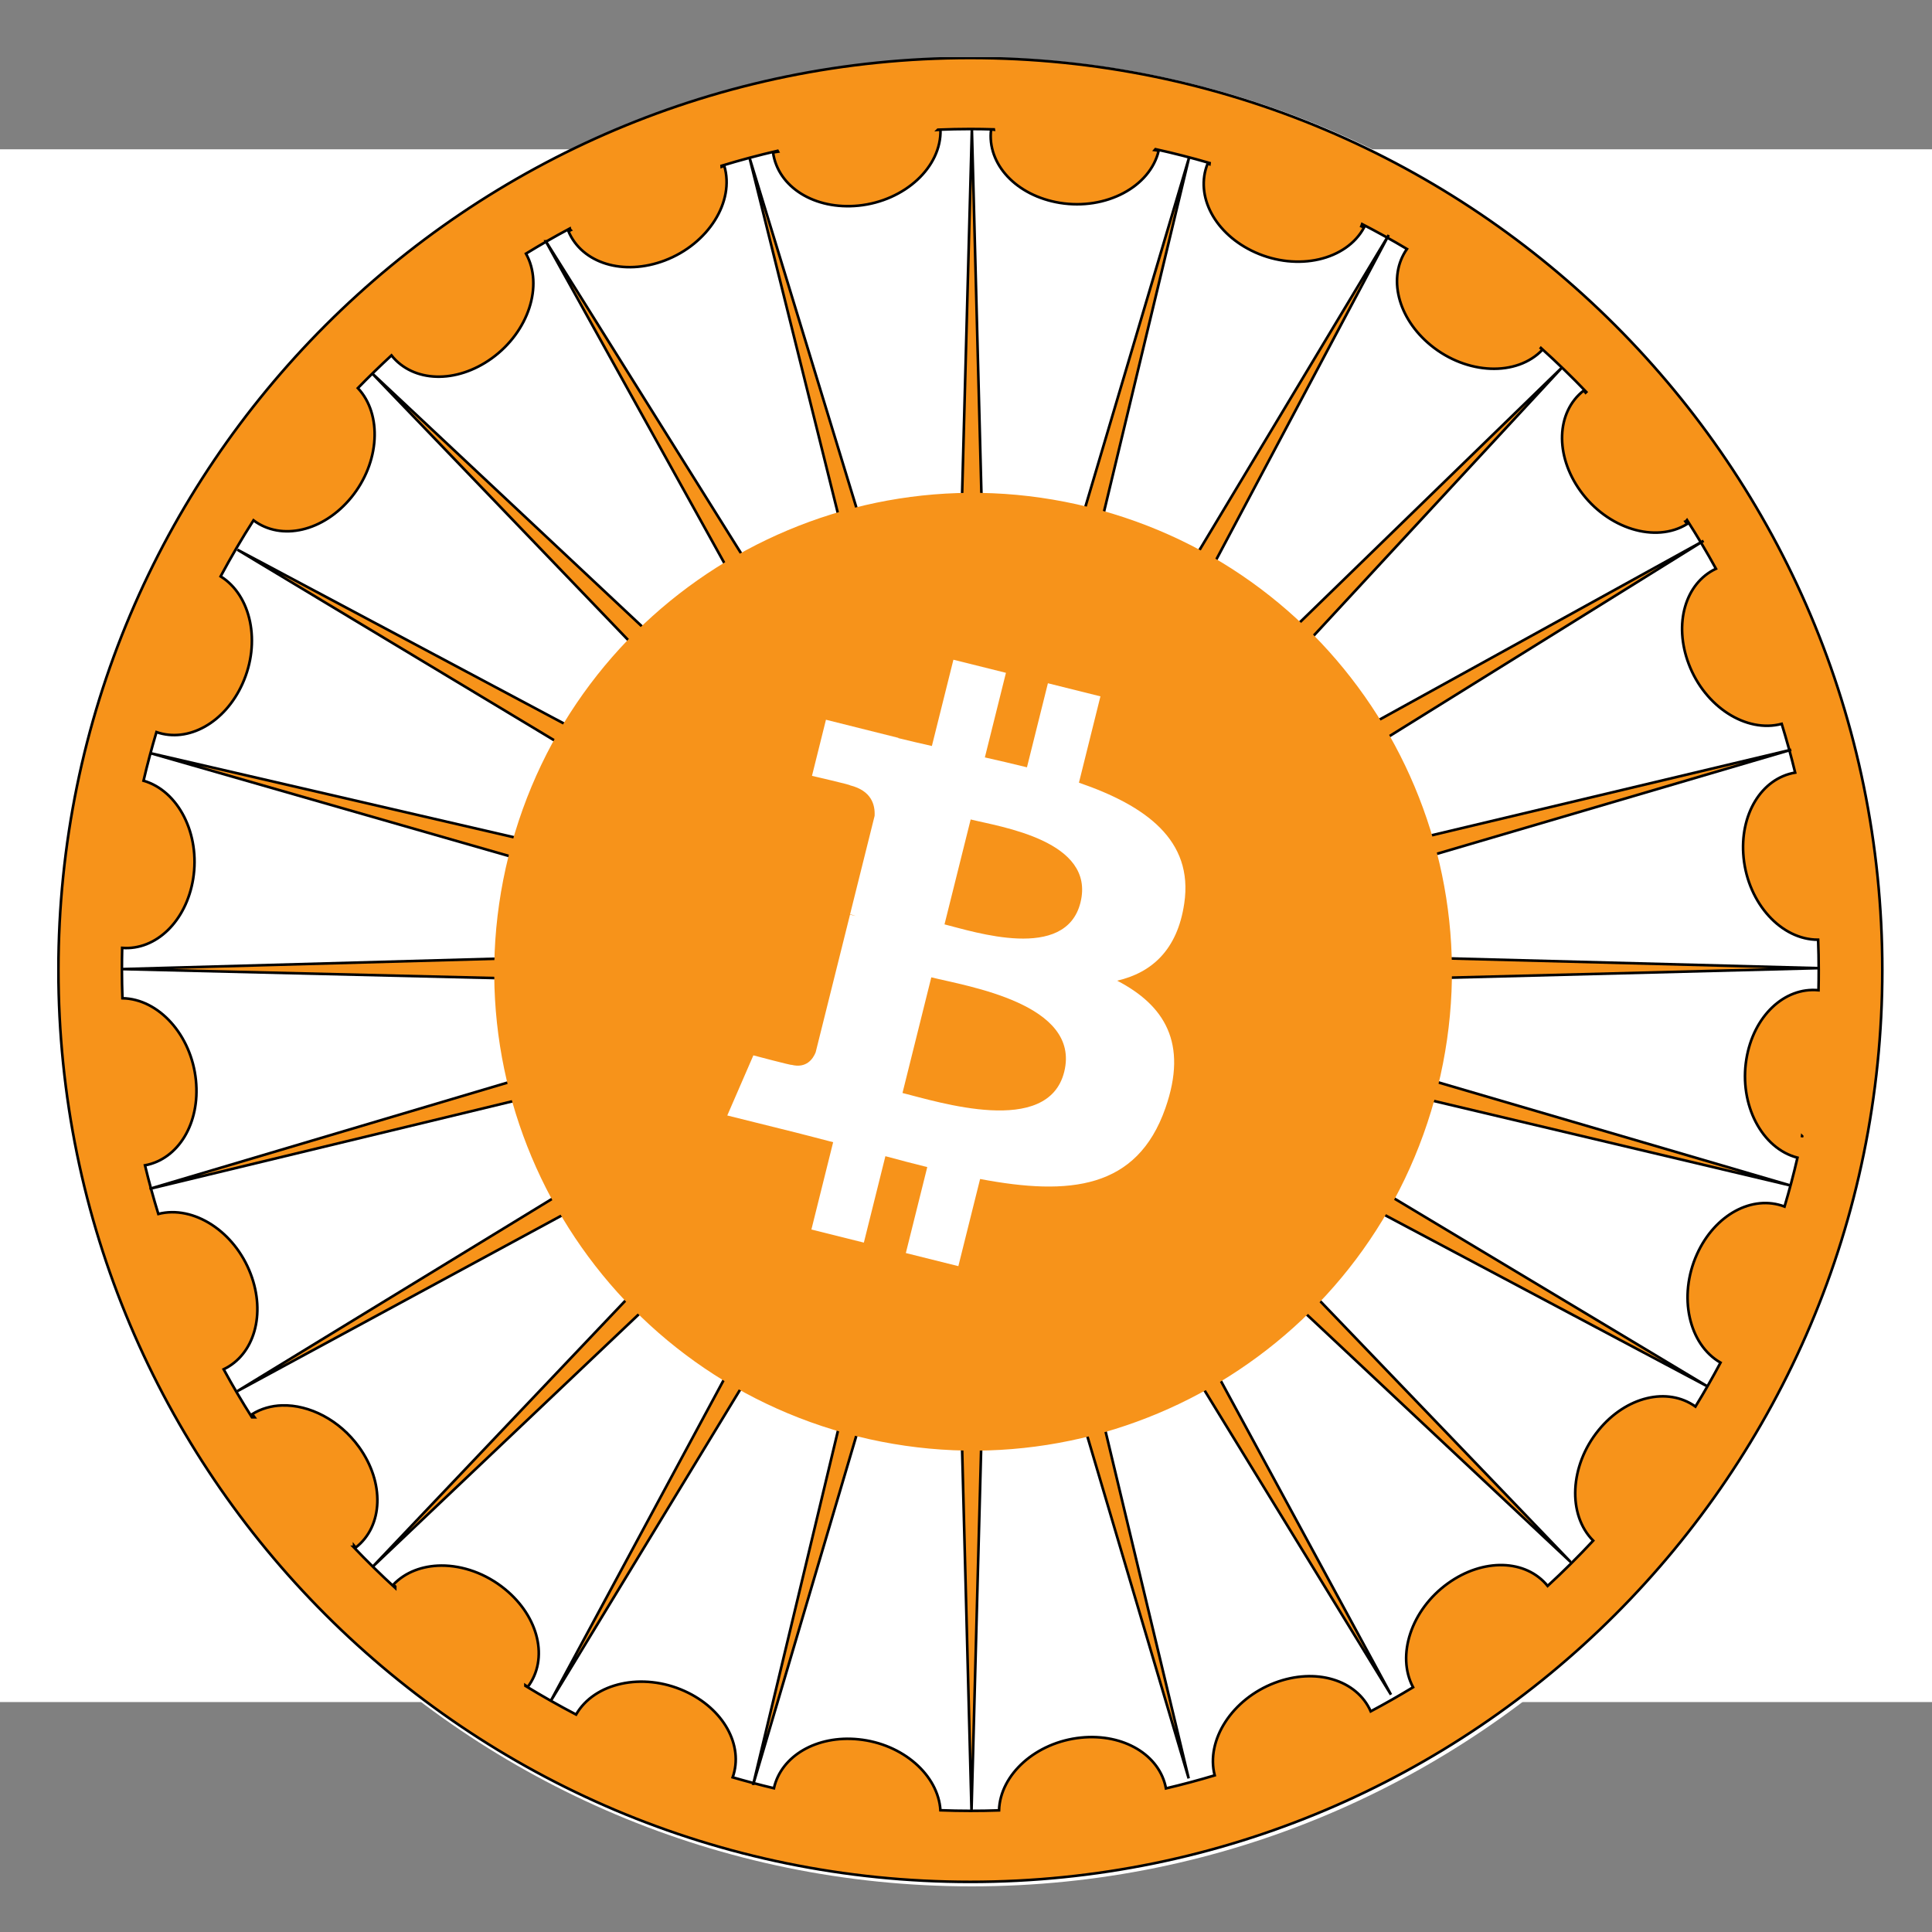 <svg xmlns="http://www.w3.org/2000/svg" xmlns:xlink="http://www.w3.org/1999/xlink" width="192" zoomAndPan="magnify" viewBox="0 0 144 144" height="192" preserveAspectRatio="xMidYMid meet" version="1.0"><rect x="0" y="0" width="144" height="144" fill="#808080" stroke="none"/><defs><clipPath id="fa1f40cad6"><path d="M 4.262 4.262 L 140.598 4.262 L 140.598 140.598 L 4.262 140.598 Z M 4.262 4.262 " clip-rule="nonzero"/></clipPath><clipPath id="ec500648d5"><path d="M 72.43 4.262 C 34.781 4.262 4.262 34.781 4.262 72.43 C 4.262 110.078 34.781 140.598 72.43 140.598 C 110.078 140.598 140.598 110.078 140.598 72.43 C 140.598 34.781 110.078 4.262 72.43 4.262 Z M 72.43 4.262 " clip-rule="nonzero"/></clipPath><clipPath id="65a39eab6a"><path d="M 0.262 0.262 L 136.598 0.262 L 136.598 136.598 L 0.262 136.598 Z M 0.262 0.262 " clip-rule="nonzero"/></clipPath><clipPath id="d00e6b6299"><path d="M 68.43 0.262 C 30.781 0.262 0.262 30.781 0.262 68.43 C 0.262 106.078 30.781 136.598 68.43 136.598 C 106.078 136.598 136.598 106.078 136.598 68.43 C 136.598 30.781 106.078 0.262 68.43 0.262 Z M 68.43 0.262 " clip-rule="nonzero"/></clipPath><clipPath id="13ef753f32"><rect x="0" width="137" y="0" height="137"/></clipPath><clipPath id="c16a1a421a"><path d="M 0 11.129 L 144 11.129 L 144 126.863 L 0 126.863 Z M 0 11.129 " clip-rule="nonzero"/></clipPath><clipPath id="edc611be37"><path d="M 0 0.129 L 144 0.129 L 144 115.863 L 0 115.863 Z M 0 0.129 " clip-rule="nonzero"/></clipPath><clipPath id="6acd1a767c"><rect x="0" width="144" y="0" height="116"/></clipPath><clipPath id="79780beb62"><path d="M 4.262 4.262 L 140.762 4.262 L 140.762 140.762 L 4.262 140.762 Z M 4.262 4.262 " clip-rule="nonzero"/></clipPath></defs><g clip-path="url(#fa1f40cad6)"><g clip-path="url(#ec500648d5)"><g transform="matrix(1, 0, 0, 1, 4, 4)"><g clip-path="url(#13ef753f32)"><g clip-path="url(#65a39eab6a)"><g clip-path="url(#d00e6b6299)"><path fill="#ffffff" d="M 0.262 0.262 L 136.598 0.262 L 136.598 136.598 L 0.262 136.598 Z M 0.262 0.262 " fill-opacity="1" fill-rule="nonzero"/></g></g></g></g></g></g><g clip-path="url(#c16a1a421a)"><g transform="matrix(1, 0, 0, 1, 0, 11)"><g clip-path="url(#6acd1a767c)"><g clip-path="url(#edc611be37)"><path fill="#ffffff" d="M 0 0.129 L 144.219 0.129 L 144.219 115.863 L 0 115.863 Z M 0 0.129 " fill-opacity="1" fill-rule="nonzero"/></g></g></g></g><g clip-path="url(#79780beb62)"><path stroke-linecap="butt" transform="matrix(0.195, 0, 0, 0.195, 0.454, -18.7)" fill-opacity="1" fill="#f7931a" fill-rule="evenodd" stroke-linejoin="miter" d="M 368.551 118.061 C 176.15 118.061 20.001 274.25 20.001 466.65 C 20.001 659.051 176.15 815.2 368.551 815.2 C 560.971 815.2 717.14 659.051 717.14 466.65 C 717.14 274.25 560.971 118.061 368.551 118.061 Z M 368.551 145.209 C 371.551 145.209 374.552 145.269 377.533 145.349 L 377.553 145.469 L 376.493 145.369 C 374.852 158.653 386.176 170.737 402.781 173.438 C 420.347 176.299 437.272 167.356 440.553 153.492 L 439.113 153.272 C 439.213 153.172 439.293 153.052 439.373 152.932 C 446.355 154.472 453.237 156.233 460.019 158.213 C 459.999 158.353 459.979 158.513 459.959 158.653 L 459.279 158.393 C 454.258 170.797 462.08 185.442 477.405 192.344 C 493.63 199.646 512.296 195.385 519.058 182.841 L 517.998 182.381 C 518.038 182.281 518.078 182.201 518.118 182.121 C 518.198 181.941 518.258 181.741 518.318 181.561 C 524.12 184.562 529.841 187.723 535.443 191.064 C 527.961 201.727 531.822 217.472 544.586 227.895 C 558.37 239.159 577.496 239.899 587.279 229.536 L 586.599 228.976 L 586.659 228.896 C 592.621 234.277 598.423 239.879 603.965 245.681 C 603.865 245.761 603.765 245.841 603.685 245.941 L 603.024 245.161 C 592.481 253.383 591.921 269.928 601.744 283.553 C 612.147 297.997 630.433 303.659 642.557 296.177 L 641.897 295.236 L 641.957 295.216 C 642.177 295.076 642.337 294.876 642.497 294.676 C 646.378 300.758 650.079 306.94 653.56 313.282 C 641.817 318.824 637.315 334.309 643.157 349.694 C 649.359 366.079 665.164 376.182 678.688 372.581 C 680.569 378.723 682.309 384.925 683.83 391.207 C 670.926 393.387 662.463 407.312 664.124 423.777 C 665.884 441.262 678.588 455.147 692.613 455.087 C 692.753 458.928 692.833 462.769 692.833 466.65 C 692.833 469.251 692.813 471.812 692.753 474.393 C 679.669 473.113 667.845 484.356 665.184 500.741 C 662.363 518.147 671.086 534.872 684.71 538.393 C 683.27 544.695 681.589 550.937 679.769 557.079 C 667.465 552.418 653.1 560.18 646.278 575.345 C 639.056 591.37 643.137 609.776 655.301 616.738 C 652.26 622.44 649.079 628.041 645.718 633.523 C 635.034 625.901 619.189 629.682 608.706 642.526 C 597.623 656.11 596.742 674.876 606.626 684.779 C 601.044 690.761 595.242 696.543 589.22 702.085 C 580.897 691.841 564.552 691.401 551.068 701.124 C 537.064 711.208 531.322 728.693 537.784 740.817 C 532.482 744.018 527.08 747.099 521.599 750.02 C 516.257 737.916 500.532 733.215 484.927 739.116 C 468.602 745.318 458.499 761.023 461.96 774.488 C 455.838 776.328 449.616 777.989 443.334 779.469 C 440.973 766.725 427.169 758.402 410.844 760.063 C 393.638 761.804 379.934 774.127 379.534 787.872 C 375.893 787.992 372.232 788.052 368.551 788.052 C 364.729 788.052 360.908 787.972 357.127 787.832 C 356.287 774.367 342.742 762.424 325.837 760.723 C 309.812 759.083 296.228 767.065 293.487 779.409 C 288.185 778.149 282.924 776.748 277.722 775.248 C 282.003 763.044 274.241 748.979 259.276 742.237 C 243.251 735.035 224.845 739.056 217.863 751.24 C 211.281 747.799 204.819 744.138 198.497 740.277 L 198.497 740.097 L 199.377 740.717 C 207.44 730.034 203.679 713.908 190.654 703.285 C 183.332 697.303 174.509 694.262 166.367 694.302 C 159.185 694.342 152.542 696.803 147.961 701.645 L 148.741 702.285 L 148.741 702.845 C 143.219 697.783 137.878 692.542 132.716 687.12 L 132.996 687.12 L 132.996 686.68 L 133.616 687.44 C 144.18 679.197 144.72 662.632 134.897 648.988 C 127.415 638.605 115.871 632.783 105.468 633.083 C 101.386 633.203 97.505 634.303 94.084 636.404 L 94.964 637.624 L 93.964 637.624 C 90.163 631.642 86.562 625.521 83.161 619.279 C 94.844 613.697 99.326 598.212 93.504 582.867 C 87.322 566.562 71.657 556.479 58.193 559.9 C 56.312 553.778 54.592 547.576 53.091 541.314 C 65.855 538.973 74.218 525.169 72.557 508.804 C 70.817 491.498 58.333 477.694 44.468 477.454 C 44.348 473.873 44.268 470.272 44.268 466.65 C 44.268 463.83 44.308 461.029 44.368 458.208 C 57.272 459.208 68.856 448.025 71.497 431.84 C 74.278 414.694 65.835 398.149 52.531 394.308 C 53.991 388.046 55.652 381.844 57.472 375.722 C 69.636 379.943 83.661 372.121 90.363 357.216 C 97.465 341.471 93.684 323.445 82 316.203 C 85.921 308.901 90.103 301.739 94.564 294.776 C 105.228 302.779 121.313 299.018 131.936 286.034 C 142.859 272.649 143.86 254.264 134.457 244.24 C 138.618 239.959 142.919 235.798 147.301 231.736 C 155.583 242.14 172.049 242.64 185.613 232.877 C 199.737 222.694 205.459 204.948 198.717 192.844 C 204.199 189.483 209.76 186.282 215.462 183.241 C 215.482 183.341 215.522 183.441 215.562 183.521 C 215.622 183.661 215.702 183.761 215.802 183.861 L 214.942 184.281 C 220.144 196.605 236.029 201.427 251.754 195.465 C 268.399 189.143 278.582 172.918 274.501 159.274 L 273.561 159.614 C 273.561 159.494 273.541 159.354 273.521 159.254 C 280.543 157.113 287.665 155.212 294.867 153.552 C 294.927 153.672 294.967 153.772 295.027 153.872 L 293.147 154.172 C 295.007 167.436 309.072 176.179 325.817 174.498 C 343.523 172.698 357.567 159.714 357.147 145.469 L 356.087 145.549 C 356.107 145.529 356.127 145.489 356.147 145.469 C 360.268 145.309 364.409 145.209 368.551 145.209 Z M 686.471 530.151 L 686.511 530.191 C 686.471 530.331 686.431 530.471 686.411 530.631 Z M 686.471 530.151 " stroke="#000000" stroke-width="1" stroke-opacity="1" stroke-miterlimit="4"/></g><path stroke-linecap="butt" transform="matrix(0.116, 0, 0, 0.116, 29.359, 20.301)" fill-opacity="1" fill="#f7931a" fill-rule="evenodd" stroke-linejoin="miter" d="M 394.299 449.517 C 394.299 452.549 393.726 455.447 392.546 458.244 C 391.401 461.074 389.75 463.534 387.593 465.656 C 385.437 467.813 382.977 469.464 380.18 470.643 C 377.384 471.789 374.452 472.362 371.42 472.362 C 368.387 472.362 365.489 471.789 362.693 470.643 C 359.896 469.464 357.403 467.813 355.28 465.656 C 353.123 463.534 351.472 461.074 350.327 458.244 C 349.147 455.447 348.575 452.549 348.575 449.517 C 348.575 446.484 349.147 443.553 350.327 440.756 C 351.472 437.959 353.123 435.5 355.28 433.343 C 357.403 431.22 359.896 429.569 362.693 428.39 C 365.489 427.244 368.387 426.638 371.42 426.638 C 374.452 426.638 377.384 427.244 380.18 428.39 C 382.977 429.569 385.437 431.22 387.593 433.343 C 389.75 435.5 391.401 437.959 392.546 440.756 C 393.726 443.553 394.299 446.484 394.299 449.517 Z M 394.299 449.517 " stroke="#000000" stroke-width="1.684" stroke-opacity="1" stroke-miterlimit="4"/><path stroke-linecap="butt" transform="matrix(0.125, 0, 0, 0.125, 26.384, 16.268)" fill="none" stroke-linejoin="miter" d="M 417.127 449.517 C 417.127 452.707 416.845 455.866 416.22 458.993 C 415.595 462.12 414.656 465.154 413.468 468.094 C 412.248 471.065 410.747 473.848 408.964 476.506 C 407.182 479.165 405.18 481.635 402.929 483.887 C 400.677 486.139 398.206 488.14 395.579 489.923 C 392.921 491.706 390.106 493.207 387.166 494.426 C 384.227 495.646 381.193 496.553 378.034 497.179 C 374.907 497.804 371.748 498.117 368.558 498.117 C 365.368 498.117 362.21 497.804 359.082 497.179 C 355.955 496.553 352.921 495.646 349.982 494.426 C 347.011 493.207 344.227 491.706 341.569 489.923 C 338.911 488.14 336.471 486.139 334.22 483.887 C 331.968 481.635 329.935 479.165 328.184 476.506 C 326.401 473.848 324.9 471.065 323.68 468.094 C 322.46 465.154 321.554 462.12 320.928 458.993 C 320.303 455.866 319.99 452.707 319.99 449.517 C 319.99 446.327 320.303 443.168 320.928 440.041 C 321.554 436.914 322.46 433.849 323.68 430.909 C 324.9 427.969 326.401 425.154 328.184 422.496 C 329.935 419.869 331.968 417.399 334.22 415.147 C 336.471 412.895 338.911 410.862 341.569 409.111 C 344.227 407.328 347.011 405.827 349.982 404.607 C 352.921 403.388 355.955 402.45 359.082 401.824 C 362.21 401.23 365.368 400.917 368.558 400.917 C 371.748 400.917 374.907 401.23 378.034 401.824 C 381.193 402.45 384.227 403.388 387.166 404.607 C 390.106 405.827 392.921 407.328 395.579 409.111 C 398.206 410.862 400.677 412.895 402.929 415.147 C 405.18 417.399 407.182 419.869 408.964 422.496 C 410.747 425.154 412.248 427.969 413.468 430.909 C 414.656 433.849 415.595 436.914 416.22 440.041 C 416.845 443.168 417.127 446.327 417.127 449.517 Z M 417.127 449.517 " stroke="#000000" stroke-width="1.563" stroke-opacity="1" stroke-miterlimit="4"/><path stroke-linecap="butt" transform="matrix(0.195, 0, 0, 0.195, 0.543, -18.749)" fill-opacity="1" fill="#f7931a" fill-rule="evenodd" stroke-linejoin="miter" d="M 368.694 145.461 L 362.632 371.993 L 368.694 434.992 L 374.616 371.873 L 368.694 145.481 Z M 368.694 145.461 " stroke="#000000" stroke-width="1" stroke-opacity="1" stroke-miterlimit="4"/><path stroke-linecap="butt" transform="matrix(0.195, 0, 0, 0.195, 0.543, -18.749)" fill-opacity="1" fill="#f7931a" fill-rule="evenodd" stroke-linejoin="miter" d="M 451.7 156.425 L 387.2 373.653 L 376.756 436.073 L 398.803 376.634 Z M 451.7 156.425 " stroke="#000000" stroke-width="1" stroke-opacity="1" stroke-miterlimit="4"/><path stroke-linecap="butt" transform="matrix(0.195, 0, 0, 0.195, 0.543, -18.749)" fill-opacity="1" fill="#f7931a" fill-rule="evenodd" stroke-linejoin="miter" d="M 528.024 185.974 L 410.507 381.616 L 384.279 439.214 L 420.95 387.497 Z M 528.024 185.974 " stroke="#000000" stroke-width="1" stroke-opacity="1" stroke-miterlimit="4"/><path stroke-linecap="butt" transform="matrix(0.195, 0, 0, 0.195, 0.543, -18.749)" fill-opacity="1" fill="#f7931a" fill-rule="evenodd" stroke-linejoin="miter" d="M 594.425 236.45 L 430.953 395.36 L 390.701 444.175 L 439.516 403.723 Z M 594.425 236.45 " stroke="#000000" stroke-width="1" stroke-opacity="1" stroke-miterlimit="4"/><path stroke-linecap="butt" transform="matrix(0.195, 0, 0, 0.195, 0.543, -18.749)" fill-opacity="1" fill="#f7931a" fill-rule="evenodd" stroke-linejoin="miter" d="M 648.362 302.871 L 447.158 413.886 L 395.622 450.637 L 453.26 424.189 Z M 648.362 302.871 " stroke="#000000" stroke-width="1" stroke-opacity="1" stroke-miterlimit="4"/><path stroke-linecap="butt" transform="matrix(0.195, 0, 0, 0.195, 0.543, -18.749)" fill-opacity="1" fill="#f7931a" fill-rule="evenodd" stroke-linejoin="miter" d="M 681.872 382.716 L 458.002 435.993 L 398.723 458.16 L 461.223 447.536 Z M 681.872 382.716 " stroke="#000000" stroke-width="1" stroke-opacity="1" stroke-miterlimit="4"/><path stroke-linecap="butt" transform="matrix(0.195, 0, 0, 0.195, 0.543, -18.749)" fill-opacity="1" fill="#f7931a" fill-rule="evenodd" stroke-linejoin="miter" d="M 692.296 466.202 L 462.763 460.16 L 399.763 466.222 L 462.903 472.124 Z M 692.296 466.202 " stroke="#000000" stroke-width="1" stroke-opacity="1" stroke-miterlimit="4"/><path stroke-linecap="butt" transform="matrix(0.195, 0, 0, 0.195, 0.543, -18.749)" fill-opacity="1" fill="#f7931a" fill-rule="evenodd" stroke-linejoin="miter" d="M 681.352 549.208 L 461.103 484.728 L 398.703 474.285 L 458.142 496.332 Z M 681.352 549.208 " stroke="#000000" stroke-width="1" stroke-opacity="1" stroke-miterlimit="4"/><path stroke-linecap="butt" transform="matrix(0.195, 0, 0, 0.195, 0.543, -18.749)" fill-opacity="1" fill="#f7931a" fill-rule="evenodd" stroke-linejoin="miter" d="M 649.782 626.033 L 453.14 508.035 L 395.562 481.787 L 447.278 518.479 Z M 649.782 626.033 " stroke="#000000" stroke-width="1" stroke-opacity="1" stroke-miterlimit="4"/><path stroke-linecap="butt" transform="matrix(0.195, 0, 0, 0.195, 0.543, -18.749)" fill-opacity="1" fill="#f7931a" fill-rule="evenodd" stroke-linejoin="miter" d="M 597.326 692.934 L 439.416 528.482 L 390.581 488.229 L 431.053 537.045 L 597.326 692.954 Z M 597.326 692.934 " stroke="#000000" stroke-width="1" stroke-opacity="1" stroke-miterlimit="4"/><path stroke-linecap="butt" transform="matrix(0.195, 0, 0, 0.195, 0.543, -18.749)" fill-opacity="1" fill="#f7931a" fill-rule="evenodd" stroke-linejoin="miter" d="M 528.884 743.89 L 420.87 544.687 L 384.119 493.171 L 410.567 550.789 Z M 528.884 743.89 " stroke="#000000" stroke-width="1" stroke-opacity="1" stroke-miterlimit="4"/><path stroke-linecap="butt" transform="matrix(0.195, 0, 0, 0.195, 0.543, -18.749)" fill-opacity="1" fill="#f7931a" fill-rule="evenodd" stroke-linejoin="miter" d="M 451.56 775.9 L 398.763 555.51 L 376.616 496.252 L 387.24 558.751 Z M 451.56 775.9 " stroke="#000000" stroke-width="1" stroke-opacity="1" stroke-miterlimit="4"/><path stroke-linecap="butt" transform="matrix(0.195, 0, 0, 0.195, 0.543, -18.749)" fill-opacity="1" fill="#f7931a" fill-rule="evenodd" stroke-linejoin="miter" d="M 368.554 788.304 L 374.616 560.272 L 368.534 497.292 L 362.632 560.412 Z M 368.554 788.304 " stroke="#000000" stroke-width="1" stroke-opacity="1" stroke-miterlimit="4"/><path stroke-linecap="butt" transform="matrix(0.195, 0, 0, 0.195, 0.543, -18.749)" fill-opacity="1" fill="#f7931a" fill-rule="evenodd" stroke-linejoin="miter" d="M 285.067 778.361 L 350.048 558.631 L 360.491 496.212 L 338.444 555.67 L 285.067 778.381 Z M 285.067 778.361 " stroke="#000000" stroke-width="1" stroke-opacity="1" stroke-miterlimit="4"/><path stroke-linecap="butt" transform="matrix(0.195, 0, 0, 0.195, 0.543, -18.749)" fill-opacity="1" fill="#f7931a" fill-rule="evenodd" stroke-linejoin="miter" d="M 207.723 746.311 L 326.72 550.669 L 352.969 493.091 L 316.297 544.807 Z M 207.723 746.311 " stroke="#000000" stroke-width="1" stroke-opacity="1" stroke-miterlimit="4"/><path stroke-linecap="butt" transform="matrix(0.195, 0, 0, 0.195, 0.543, -18.749)" fill-opacity="1" fill="#f7931a" fill-rule="evenodd" stroke-linejoin="miter" d="M 139.822 694.834 L 306.274 536.945 L 346.527 488.109 L 297.711 528.562 Z M 139.822 694.834 " stroke="#000000" stroke-width="1" stroke-opacity="1" stroke-miterlimit="4"/><path stroke-linecap="butt" transform="matrix(0.195, 0, 0, 0.195, 0.543, -18.749)" fill-opacity="1" fill="#f7931a" fill-rule="evenodd" stroke-linejoin="miter" d="M 87.885 627.913 L 290.089 518.399 L 341.605 481.647 L 283.987 508.095 Z M 87.885 627.913 " stroke="#000000" stroke-width="1" stroke-opacity="1" stroke-miterlimit="4"/><path stroke-linecap="butt" transform="matrix(0.195, 0, 0, 0.195, 0.543, -18.749)" fill-opacity="1" fill="#f7931a" fill-rule="evenodd" stroke-linejoin="miter" d="M 54.355 550.569 L 279.246 496.292 L 338.504 474.125 L 276.004 484.768 Z M 54.355 550.569 " stroke="#000000" stroke-width="1" stroke-opacity="1" stroke-miterlimit="4"/><path stroke-linecap="butt" transform="matrix(0.195, 0, 0, 0.195, 0.543, -18.749)" fill-opacity="1" fill="#f7931a" fill-rule="evenodd" stroke-linejoin="miter" d="M 43.951 466.562 L 274.484 472.124 L 337.464 466.062 L 274.344 460.16 Z M 43.951 466.562 " stroke="#000000" stroke-width="1" stroke-opacity="1" stroke-miterlimit="4"/><path stroke-linecap="butt" transform="matrix(0.195, 0, 0, 0.195, 0.543, -18.749)" fill-opacity="1" fill="#f7931a" fill-rule="evenodd" stroke-linejoin="miter" d="M 54.895 384.076 L 276.145 447.556 L 338.544 458 L 279.105 435.953 Z M 54.895 384.076 " stroke="#000000" stroke-width="1" stroke-opacity="1" stroke-miterlimit="4"/><path stroke-linecap="butt" transform="matrix(0.195, 0, 0, 0.195, 0.543, -18.749)" fill-opacity="1" fill="#f7931a" fill-rule="evenodd" stroke-linejoin="miter" d="M 87.945 306.252 L 284.107 424.269 L 341.685 450.497 L 289.969 413.826 Z M 87.945 306.252 " stroke="#000000" stroke-width="1" stroke-opacity="1" stroke-miterlimit="4"/><path stroke-linecap="butt" transform="matrix(0.195, 0, 0, 0.195, 0.543, -18.749)" fill-opacity="1" fill="#f7931a" fill-rule="evenodd" stroke-linejoin="miter" d="M 139.421 238.831 L 297.811 403.803 L 346.647 444.055 L 306.194 395.24 Z M 139.421 238.831 " stroke="#000000" stroke-width="1" stroke-opacity="1" stroke-miterlimit="4"/><path stroke-linecap="butt" transform="matrix(0.195, 0, 0, 0.195, 0.543, -18.749)" fill-opacity="1" fill="#f7931a" fill-rule="evenodd" stroke-linejoin="miter" d="M 205.842 188.395 L 316.377 387.618 L 353.129 439.134 L 326.68 381.496 L 205.862 188.395 Z M 205.842 188.395 " stroke="#000000" stroke-width="1" stroke-opacity="1" stroke-miterlimit="4"/><path stroke-linecap="butt" transform="matrix(0.195, 0, 0, 0.195, 0.543, -18.749)" fill-opacity="1" fill="#f7931a" fill-rule="evenodd" stroke-linejoin="miter" d="M 283.687 156.385 L 338.464 376.754 L 360.631 436.033 L 350.008 373.533 Z M 283.687 156.385 " stroke="#000000" stroke-width="1" stroke-opacity="1" stroke-miterlimit="4"/><path fill="#f7931a" d="M 107.152 81.062 C 102.383 100.184 83.016 111.82 63.891 107.055 C 44.777 102.285 33.137 82.918 37.906 63.797 C 42.672 44.672 62.039 33.035 81.16 37.801 C 100.281 42.57 111.918 61.938 107.152 81.062 Z M 107.152 81.062 " fill-opacity="1" fill-rule="nonzero"/><path fill="#ffffff" d="M 88.266 67.344 C 88.977 62.594 85.359 60.039 80.418 58.336 L 82.02 51.902 L 78.105 50.926 L 76.543 57.191 C 75.512 56.934 74.457 56.691 73.406 56.453 L 74.977 50.148 L 71.062 49.172 L 69.457 55.602 C 68.605 55.41 67.77 55.215 66.957 55.016 L 66.961 54.996 L 61.562 53.645 L 60.52 57.828 C 60.52 57.828 63.426 58.496 63.363 58.535 C 64.949 58.934 65.234 59.98 65.188 60.812 L 63.359 68.145 C 63.469 68.172 63.613 68.211 63.77 68.273 C 63.637 68.242 63.5 68.207 63.355 68.172 L 60.793 78.438 C 60.598 78.922 60.105 79.645 59 79.367 C 59.039 79.426 56.152 78.66 56.152 78.66 L 54.207 83.141 L 59.305 84.41 C 60.254 84.648 61.18 84.898 62.098 85.133 L 60.477 91.641 L 64.387 92.617 L 65.992 86.176 C 67.062 86.469 68.098 86.734 69.113 86.988 L 67.516 93.395 L 71.43 94.371 L 73.051 87.875 C 79.73 89.141 84.75 88.629 86.863 82.59 C 88.566 77.727 86.781 74.922 83.266 73.094 C 85.824 72.504 87.754 70.82 88.266 67.344 Z M 79.32 79.891 C 78.109 84.754 69.922 82.125 67.266 81.465 L 69.414 72.844 C 72.07 73.508 80.582 74.816 79.32 79.891 Z M 80.531 67.273 C 79.426 71.695 72.609 69.449 70.398 68.898 L 72.348 61.078 C 74.559 61.629 81.68 62.656 80.531 67.273 Z M 80.531 67.273 " fill-opacity="1" fill-rule="nonzero"/></svg>